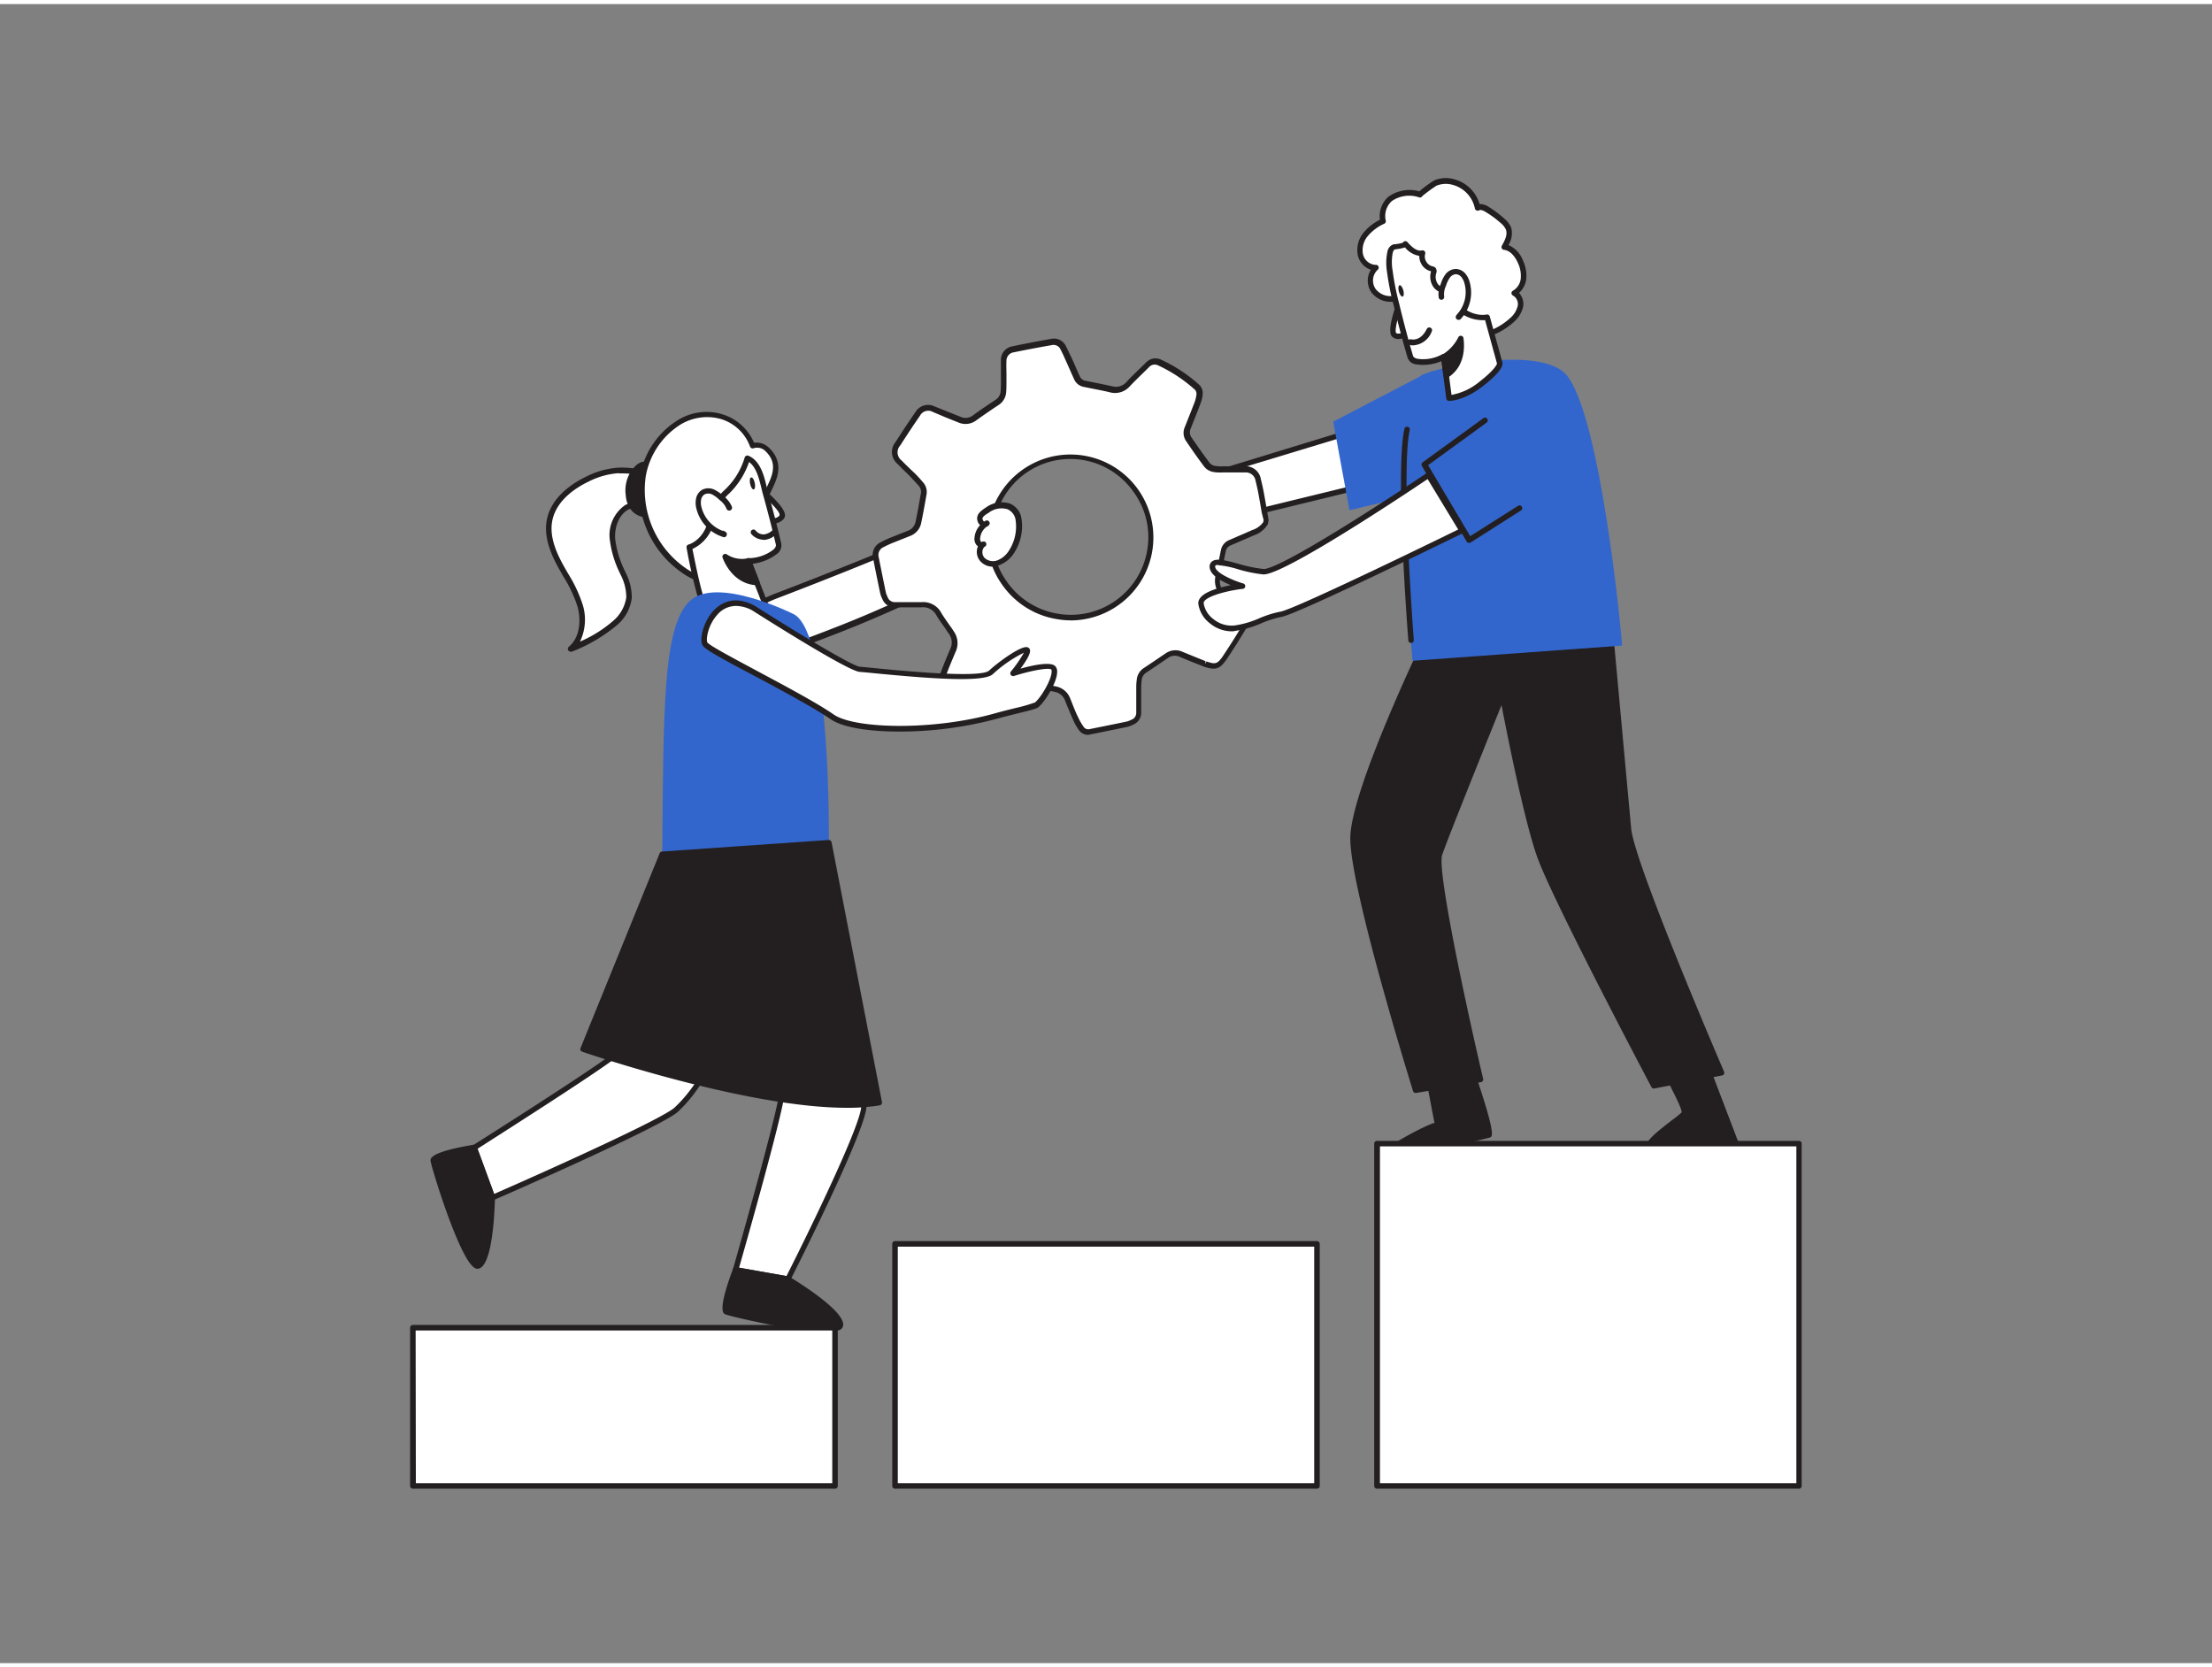 <?xml version="1.0" encoding="UTF-8" standalone="no"?>
<svg
   viewBox="0 0 400 300"
   width="406"
   height="306"
   class="illustration styles_illustrationTablet__1DWOa"
   version="1.1"
   id="svg145"
   sodipodi:docname="RVA Team building _Flatline.svg"
   inkscape:version="1.1 (c68e22c387, 2021-05-23)"
   xmlns:inkscape="http://www.inkscape.org/namespaces/inkscape"
   xmlns:sodipodi="http://sodipodi.sourceforge.net/DTD/sodipodi-0.dtd"
   xmlns="http://www.w3.org/2000/svg"
   xmlns:svg="http://www.w3.org/2000/svg">
  <rect x="0" y="0" width="400" height="300" fill="#808080" stroke="none"/>
  <defs
     id="defs149" />
  <sodipodi:namedview
     id="namedview147"
     pagecolor="#ffffff"
     bordercolor="#666666"
     borderopacity="1.0"
     inkscape:pageshadow="2"
     inkscape:pageopacity="0.0"
     inkscape:pagecheckerboard="0"
     showgrid="false"
     inkscape:zoom="2.4607843"
     inkscape:cx="203.18725"
     inkscape:cy="153"
     inkscape:window-width="1271"
     inkscape:window-height="1003"
     inkscape:window-x="3372"
     inkscape:window-y="90"
     inkscape:window-maximized="0"
     inkscape:current-layer="svg145" />
  <path
     d="m 261.22,83.55 -40.15,9.79 c -1.08,0.69 -8.39,1.24 -11.3,0.15 -2.91,-1.09 -2.55,-3.5 -2,-5.13 0.55,-1.63 7.06,-2.09 7.06,-2.09 0,0 -2.89,-1.31 -2.73,-2.54 0.16,-1.23 5.24,1.81 5.24,1.81 L 255.65,73.9 Z"
     fill="white"
     id="path2" />
  <path
     d="M 214.91,94.6 A 17.28,17.28 0 0 1 209.6,94 c -1.72,-0.65 -3.51,-2.17 -2.3,-5.76 0.47,-1.39 3.69,-2 5.89,-2.28 -0.85,-0.57 -1.7,-1.37 -1.58,-2.25 a 0.79,0.79 0 0 1 0.45,-0.63 c 1,-0.46 3.69,1 5.35,2 L 255.5,73.42 a 0.49,0.49 0 0 1 0.58,0.23 l 5.57,9.65 a 0.51,0.51 0 0 1 0,0.45 0.54,0.54 0 0 1 -0.35,0.29 l -40.07,9.77 c -0.84,0.46 -3.59,0.79 -6.32,0.79 z m -2.3,-10.66 c 0.13,0.52 1.32,1.37 2.43,1.88 a 0.48,0.48 0 0 1 0.28,0.54 0.51,0.51 0 0 1 -0.45,0.41 c -3,0.21 -6.35,0.93 -6.62,1.75 -0.79,2.33 -0.25,3.77 1.7,4.5 2.88,1.08 10,0.45 10.86,-0.1 a 0.52,0.52 0 0 1 0.15,-0.07 l 39.49,-9.63 -5,-8.73 L 217.49,86 a 0.51,0.51 0 0 1 -0.4,0 15.37,15.37 0 0 0 -4.48,-2.06 z"
     fill="#231f20"
     id="path4" />
  <path
     d="m 214.83,86.27 c 0,0 -1.14,3.4 1.92,4.26"
     fill="white"
     id="path6" />
  <path
     d="m 216.75,91 h -0.13 a 3.26,3.26 0 0 1 -2.1,-1.6 4.65,4.65 0 0 1 -0.16,-3.31 0.5,0.5 0 0 1 0.63,-0.31 0.5,0.5 0 0 1 0.32,0.63 3.62,3.62 0 0 0 0.1,2.53 2.23,2.23 0 0 0 1.48,1.09 0.5,0.5 0 0 1 0.34,0.62 0.49,0.49 0 0 1 -0.48,0.35 z"
     fill="#231f20"
     id="path8" />
  <path
     d="m 174,95 a 4.61,4.61 0 0 1 1.28,1.1 5,5 0 0 1 1,4.25 c -0.53,2.24 -3.31,2.94 -5.16,3.93 -2.21,1.19 -4.46,2.29 -6.73,3.36 -4.63,2.16 -9.35,4.12 -14.11,6 -3.92,1.52 -7.87,3 -11.87,4.26 -1.29,0.42 -4.14,1.87 -5.55,1.46 -1.61,-0.46 -5,-9.18 2.8,-10.55 a 26.21,26.21 0 0 0 4.49,-1.7 q 5.46,-2.09 10.87,-4.23 c 4.24,-1.69 8.47,-3.4 12.66,-5.21 2.99,-1.31 7.21,-4.43 10.32,-2.67 z"
     fill="white"
     id="path10" />
  <path
     d="m 133.43,119.91 a 2.59,2.59 0 0 1 -0.7,-0.08 c -1.21,-0.35 -2.64,-3.34 -2.49,-6 0.09,-1.72 0.91,-4.72 5.34,-5.49 a 12.85,12.85 0 0 0 3,-1.07 c 0.49,-0.22 1,-0.43 1.43,-0.61 3.74,-1.43 7.4,-2.85 10.85,-4.23 5.1,-2 9,-3.63 12.65,-5.2 0.63,-0.27 1.33,-0.63 2.07,-1 2.68,-1.39 6,-3.12 8.7,-1.61 v 0 a 5.36,5.36 0 0 1 1.41,1.22 5.51,5.51 0 0 1 1.1,4.69 c -0.46,2 -2.4,2.86 -4.11,3.63 -0.45,0.21 -0.9,0.41 -1.29,0.62 -2,1.08 -4.22,2.18 -6.76,3.37 -4.31,2 -8.93,4 -14.14,6 -4.5,1.75 -8.28,3.1 -11.9,4.27 -0.3,0.1 -0.7,0.26 -1.14,0.44 a 12.27,12.27 0 0 1 -4.02,1.05 z M 171.89,95 c -1.85,0 -4,1.09 -5.88,2.08 -0.76,0.4 -1.47,0.76 -2.14,1 -3.66,1.58 -7.57,3.18 -12.67,5.21 -3.46,1.38 -7.12,2.8 -10.87,4.24 -0.44,0.17 -0.9,0.37 -1.37,0.58 a 14.38,14.38 0 0 1 -3.21,1.15 c -3.56,0.62 -4.42,2.81 -4.51,4.55 -0.14,2.6 1.28,4.88 1.76,5 0.9,0.26 2.79,-0.5 4,-1 0.47,-0.19 0.89,-0.35 1.22,-0.46 3.59,-1.16 7.36,-2.51 11.84,-4.25 5.19,-2 9.79,-4 14.08,-6 2.52,-1.17 4.71,-2.27 6.7,-3.34 0.42,-0.22 0.88,-0.43 1.35,-0.65 1.58,-0.71 3.21,-1.45 3.56,-3 a 4.49,4.49 0 0 0 -0.9,-3.82 4.21,4.21 0 0 0 -1.14,-1 v 0 A 3.75,3.75 0 0 0 171.89,95 Z"
     fill="#231f20"
     id="path12" />
  <path
     d="m 228.82,93.85 a 4.23,4.23 0 0 1 -2.33,1.76 c -1.39,0.62 -2.79,1.21 -4.18,1.82 a 1.91,1.91 0 0 0 -1.14,1.44 c -0.32,1.51 -0.6,3 -0.94,4.52 a 3.48,3.48 0 0 0 1.17,3.61 c 1.08,1 2.1,2 3.1,3 a 2,2 0 0 1 0.35,2.79 c -1.1,1.83 -2.23,3.64 -3.44,5.41 -1.08,1.58 -1.72,1.73 -3.53,1.1 l -0.16,-0.07 c -1.37,-0.55 -2.75,-1.09 -4.11,-1.67 a 2.57,2.57 0 0 0 -2.62,0.22 q -2,1.35 -4,2.67 a 2.34,2.34 0 0 0 -1,1.84 12.22,12.22 0 0 0 -0.08,1.35 c 0,1.48 0,3 0,4.44 a 1.82,1.82 0 0 1 -1.2,1.75 4.4,4.4 0 0 1 -0.89,0.34 c -2.26,0.47 -4.52,0.92 -6.78,1.37 a 1.5,1.5 0 0 1 -1.6,-0.69 11.13,11.13 0 0 1 -1,-1.71 c -0.51,-1.15 -0.95,-2.32 -1.42,-3.49 a 3,3 0 0 0 -2.25,-1.84 l -3.14,-0.68 c -2.69,-0.57 -3.11,-0.44 -5,1.52 -0.9,0.91 -1.78,1.84 -2.72,2.7 a 2,2 0 0 1 -2.78,0.27 c -1.89,-1.18 -3.76,-2.4 -5.59,-3.66 -1.28,-0.89 -1.47,-1.59 -0.92,-3.06 0.55,-1.47 1.09,-2.75 1.67,-4.11 a 3.19,3.19 0 0 0 -0.31,-3.31 c -0.74,-1.06 -1.53,-2.09 -2.2,-3.2 a 3.21,3.21 0 0 0 -3.17,-1.71 c -0.11,0 -0.22,0 -0.33,0 h -4.5 a 1.83,1.83 0 0 1 -1.75,-1.19 4.79,4.79 0 0 1 -0.37,-1 c -0.44,-2.14 -0.88,-4.29 -1.3,-6.44 a 2,2 0 0 1 1.13,-2.3 19.23,19.23 0 0 1 1.84,-0.85 c 1,-0.41 2,-0.79 3,-1.2 a 2.67,2.67 0 0 0 1.7,-2 c 0.35,-1.68 0.64,-3.36 0.95,-5 A 2.11,2.11 0 0 0 166.5,86.8 c -0.5,-0.59 -1,-1.15 -1.56,-1.7 -0.75,-0.77 -1.55,-1.48 -2.27,-2.26 a 2.32,2.32 0 0 1 -0.32,-3.35 c 1.16,-1.82 2.35,-3.61 3.57,-5.39 a 2.2,2.2 0 0 1 2.91,-0.86 c 1.55,0.61 3.09,1.26 4.65,1.86 a 2.67,2.67 0 0 0 2.76,-0.33 c 1.32,-1 2.7,-1.89 4.07,-2.83 A 2.44,2.44 0 0 0 181.39,70 c 0,-0.6 0.05,-1.2 0.05,-1.8 0,-1.28 -0.09,-2.55 0,-3.82 a 2,2 0 0 1 1.56,-2 c 2.36,-0.51 4.74,-1 7.12,-1.37 a 1.9,1.9 0 0 1 2.12,1.14 c 0.4,0.8 0.77,1.62 1.14,2.45 0.37,0.83 0.84,1.92 1.28,2.87 A 1.84,1.84 0 0 0 196,68.7 c 1.61,0.34 3.24,0.62 4.85,1 a 3,3 0 0 0 3.13,-1 c 1.1,-1.17 2.29,-2.27 3.43,-3.41 a 1.84,1.84 0 0 1 2.22,-0.42 27.3,27.3 0 0 1 6.82,4.51 1.72,1.72 0 0 1 0.4,1.22 6.29,6.29 0 0 1 -0.45,1.74 c -0.54,1.43 -1.13,2.85 -1.68,4.29 a 2.13,2.13 0 0 0 0.11,2 c 1.11,1.63 2.23,3.25 3.43,4.81 a 2.2,2.2 0 0 0 1.29,0.66 11.34,11.34 0 0 0 2,0.06 c 1.26,0 2.52,-0.07 3.77,0 a 2.24,2.24 0 0 1 2.2,1.84 c 0.2,0.82 0.4,1.64 0.55,2.47 0.29,1.6 0.56,3.2 0.84,4.8 z M 191.4,110.76 A 14.6,14.6 0 0 0 208,98.68 14.82,14.82 0 0 0 196.07,82 14.6,14.6 0 0 0 179.25,94.1 c -1.4,6.3 2.88,15.21 12.15,16.66 z"
     fill="white"
     id="path14" />
  <path
     d="m 196.72,132.14 a 2,2 0 0 1 -1.68,-0.95 9.93,9.93 0 0 1 -1,-1.79 c -0.35,-0.77 -0.66,-1.55 -1,-2.34 -0.15,-0.38 -0.31,-0.77 -0.46,-1.16 a 2.47,2.47 0 0 0 -1.9,-1.54 l -1.37,-0.3 -1.76,-0.38 c -2.51,-0.54 -2.77,-0.46 -4.58,1.38 l -0.48,0.49 c -0.72,0.74 -1.47,1.51 -2.25,2.23 a 2.53,2.53 0 0 1 -3.38,0.33 c -2.1,-1.32 -3.94,-2.52 -5.61,-3.68 -1.45,-1 -1.74,-2 -1.11,-3.65 0.53,-1.42 1.12,-2.83 1.68,-4.13 a 2.68,2.68 0 0 0 -0.26,-2.82 c -0.22,-0.32 -0.44,-0.64 -0.67,-1 -0.53,-0.73 -1.07,-1.49 -1.55,-2.28 a 2.7,2.7 0 0 0 -2.7,-1.47 1.13,1.13 0 0 1 -0.26,0 h -0.11 -1.5 -3 v 0 a 2.32,2.32 0 0 1 -2.2,-1.48 4.69,4.69 0 0 1 -0.39,-1 q -0.68,-3.23 -1.31,-6.45 a 2.5,2.5 0 0 1 1.38,-2.83 18.31,18.31 0 0 1 1.88,-0.88 l 1.77,-0.7 1.27,-0.5 a 2.17,2.17 0 0 0 1.4,-1.67 c 0.28,-1.31 0.52,-2.63 0.76,-4 l 0.19,-1.07 a 1.6,1.6 0 0 0 -0.38,-1.38 c -0.46,-0.55 -1,-1.09 -1.53,-1.67 -0.3,-0.31 -0.61,-0.62 -0.93,-0.92 -0.32,-0.3 -0.92,-0.89 -1.35,-1.36 a 2.8,2.8 0 0 1 -0.37,-4 c 1.15,-1.81 2.36,-3.63 3.58,-5.4 a 2.67,2.67 0 0 1 3.5,-1 l 2.38,0.95 2.27,0.91 a 2.2,2.2 0 0 0 2.28,-0.27 c 1,-0.76 2.09,-1.48 3.12,-2.18 l 1,-0.66 a 2,2 0 0 0 0.86,-1.57 c 0.05,-0.6 0.05,-1.2 0.05,-1.76 0,-0.56 0,-0.86 0,-1.29 0,-0.84 0,-1.7 0,-2.56 a 2.47,2.47 0 0 1 2,-2.44 c 2.07,-0.44 4.27,-0.86 7.13,-1.37 a 2.39,2.39 0 0 1 2.66,1.4 c 0.34,0.68 0.65,1.37 1,2.06 l 0.18,0.41 c 0.18,0.39 0.35,0.78 0.52,1.17 0.25,0.57 0.5,1.14 0.76,1.7 a 1.34,1.34 0 0 0 1,0.84 l 1.7,0.34 c 1.06,0.21 2.11,0.42 3.16,0.66 a 2.51,2.51 0 0 0 2.65,-0.85 c 0.72,-0.77 1.49,-1.51 2.22,-2.22 l 1.23,-1.2 a 2.33,2.33 0 0 1 2.77,-0.53 27.27,27.27 0 0 1 6.95,4.6 2.12,2.12 0 0 1 0.56,1.62 6.4,6.4 0 0 1 -0.47,1.88 c -0.3,0.81 -0.62,1.61 -0.94,2.41 -0.25,0.63 -0.5,1.26 -0.74,1.89 a 1.64,1.64 0 0 0 0.05,1.55 c 1,1.44 2.15,3.13 3.42,4.79 a 1.73,1.73 0 0 0 1,0.47 7.33,7.33 0 0 0 1.42,0.06 h 1.79 c 0.82,0 1.67,0 2.51,0 A 2.77,2.77 0 0 1 228,85.9 c 0.19,0.78 0.39,1.63 0.55,2.5 0.21,1.13 0.4,2.27 0.6,3.4 l 0.24,1.41 a 0.43,0.43 0 0 1 0,0.16 l -0.09,0.56 a 0.44,0.44 0 0 1 -0.05,0.15 4.69,4.69 0 0 1 -2.54,2 c -0.85,0.38 -1.68,0.73 -2.51,1.09 l -1.7,0.73 a 1.42,1.42 0 0 0 -0.85,1.09 c -0.12,0.57 -0.23,1.13 -0.35,1.7 -0.19,0.94 -0.38,1.89 -0.6,2.83 a 3,3 0 0 0 1,3.16 c 1,0.86 1.95,1.83 3.12,3 a 2.43,2.43 0 0 1 0.42,3.4 c -1.35,2.23 -2.41,3.9 -3.45,5.43 -1.2,1.75 -2,2 -4.12,1.29 l -0.13,-0.06 -1.26,-0.5 c -1,-0.39 -1.94,-0.78 -2.91,-1.19 a 2.1,2.1 0 0 0 -2.14,0.17 l -0.54,0.37 c -1.14,0.78 -2.28,1.55 -3.43,2.31 a 1.84,1.84 0 0 0 -0.82,1.47 10.84,10.84 0 0 0 -0.08,1.3 c 0,0.82 0,1.64 0,2.45 v 2 a 2.31,2.31 0 0 1 -1.5,2.2 l -0.12,0.06 a 4.24,4.24 0 0 1 -0.87,0.32 l -4.88,1 -1.9,0.38 a 2.1,2.1 0 0 1 -0.37,0.06 z m -11.08,-9.74 a 10.54,10.54 0 0 1 2.12,0.3 l 1.77,0.38 1.37,0.3 a 3.44,3.44 0 0 1 2.61,2.14 c 0.16,0.39 0.32,0.78 0.47,1.18 0.31,0.77 0.61,1.54 1,2.3 a 9.4,9.4 0 0 0 0.93,1.62 1,1 0 0 0 1.1,0.49 l 1.89,-0.38 c 1.63,-0.33 3.25,-0.65 4.87,-1 a 3.1,3.1 0 0 0 0.67,-0.25 l 0.12,-0.06 a 1.31,1.31 0 0 0 0.91,-1.28 v -2 c 0,-0.82 0,-1.64 0,-2.46 0,-0.41 0,-0.86 0.08,-1.4 a 2.83,2.83 0 0 1 1.27,-2.21 c 1.14,-0.75 2.28,-1.52 3.42,-2.3 l 0.54,-0.36 a 3.08,3.08 0 0 1 3.09,-0.27 l 2.89,1.18 1.22,0.49 v 0.52 l 0.17,-0.47 c 1.63,0.58 2,0.46 2.95,-0.9 1,-1.51 2.08,-3.17 3.42,-5.39 a 1.48,1.48 0 0 0 -0.28,-2.19 c -1.15,-1.2 -2.13,-2.16 -3.07,-3 a 4,4 0 0 1 -1.33,-4.12 c 0.21,-0.93 0.4,-1.87 0.59,-2.81 0.12,-0.57 0.23,-1.14 0.35,-1.7 a 2.43,2.43 0 0 1 1.43,-1.8 l 1.7,-0.74 c 0.83,-0.35 1.66,-0.71 2.48,-1.08 a 3.93,3.93 0 0 0 2.05,-1.46 L 228.5,93.28 228.17,92 c -0.19,-1.13 -0.39,-2.26 -0.59,-3.39 -0.16,-0.85 -0.35,-1.68 -0.54,-2.44 a 1.76,1.76 0 0 0 -1.71,-1.48 c -0.81,0 -1.65,0 -2.45,0 h -1.78 a 7.36,7.36 0 0 1 -1.62,-0.07 2.75,2.75 0 0 1 -1.61,-0.84 c -1.28,-1.68 -2.46,-3.39 -3.44,-4.84 a 2.6,2.6 0 0 1 -0.17,-2.47 l 0.75,-1.9 c 0.32,-0.79 0.63,-1.59 0.94,-2.39 a 6.1,6.1 0 0 0 0.41,-1.59 1.22,1.22 0 0 0 -0.23,-0.81 26.72,26.72 0 0 0 -6.69,-4.44 1.38,1.38 0 0 0 -1.67,0.32 c -0.4,0.41 -0.82,0.81 -1.23,1.21 -0.73,0.71 -1.48,1.45 -2.19,2.19 a 3.55,3.55 0 0 1 -3.61,1.15 c -1,-0.25 -2.08,-0.45 -3.12,-0.66 l -1.71,-0.34 a 2.39,2.39 0 0 1 -1.69,-1.4 c -0.26,-0.57 -0.51,-1.14 -0.77,-1.72 l -0.51,-1.16 -0.19,-0.41 c -0.3,-0.68 -0.6,-1.36 -0.94,-2 a 1.39,1.39 0 0 0 -1.59,-0.86 c -2.85,0.5 -5,0.92 -7.1,1.35 A 1.54,1.54 0 0 0 182,64.5 c -0.05,0.81 0,1.66 0,2.48 0,0.44 0,0.87 0,1.31 0,0.44 0,1.21 -0.05,1.84 a 3,3 0 0 1 -1.3,2.32 l -1,0.66 c -1,0.69 -2.08,1.41 -3.09,2.15 a 3.22,3.22 0 0 1 -3.24,0.4 l -2.27,-0.91 -2.37,-1 a 1.68,1.68 0 0 0 -2.31,0.67 c -1.22,1.77 -2.42,3.58 -3.57,5.38 a 1.84,1.84 0 0 0 0.26,2.74 c 0.42,0.45 0.87,0.88 1.31,1.31 0.44,0.43 0.65,0.62 1,0.94 0.58,0.59 1.1,1.16 1.58,1.73 a 2.59,2.59 0 0 1 0.59,2.2 l -0.19,1.07 c -0.24,1.33 -0.48,2.65 -0.76,4 a 3.15,3.15 0 0 1 -2,2.38 l -1.28,0.51 -1.75,0.7 a 18.64,18.64 0 0 0 -1.79,0.82 1.53,1.53 0 0 0 -0.88,1.77 c 0.42,2.14 0.86,4.29 1.3,6.43 a 3.72,3.72 0 0 0 0.29,0.75 1.39,1.39 0 0 0 1.33,1 v 0 h 3 1.5 0.31 a 3.68,3.68 0 0 1 3.63,2 c 0.46,0.76 1,1.5 1.5,2.22 0.23,0.31 0.46,0.63 0.68,1 a 3.69,3.69 0 0 1 0.36,3.79 c -0.55,1.3 -1.14,2.69 -1.67,4.1 -0.53,1.41 -0.33,1.72 0.74,2.46 1.67,1.16 3.49,2.35 5.58,3.66 a 1.53,1.53 0 0 0 2.17,-0.22 c 0.76,-0.7 1.5,-1.46 2.22,-2.19 l 0.48,-0.49 c 1.36,-1.55 2.09,-2.08 3.33,-2.08 z m 43.18,-28.55 z m -35.18,17.59 a 14.14,14.14 0 0 1 -2.32,-0.19 v 0 a 15,15 0 0 1 -10.19,-6.39 14.27,14.27 0 0 1 -2.36,-10.86 15,15 0 1 1 14.87,17.45 z m -2.16,-1.17 a 14,14 0 0 0 16,-11.67 13.87,13.87 0 0 0 -2.54,-10.44 13.94,13.94 0 0 0 -25.18,6 13.26,13.26 0 0 0 2.2,10.11 14,14 0 0 0 9.53,6 z"
     fill="#231f20"
     id="path16" />
  <path
     d="m 137.5,170.76 -1.42,2.74 c -3.72,7.16 -6.23,19.31 -13.77,26.36 C 119.53,202.46 89,215.8 89,215.8 l -3.3,-9 c 0,0 24.23,-15.31 26.3,-17.4 2.58,-2.64 13.59,-37.75 13.59,-37.75 z"
     fill="white"
     id="path18" />
  <path
     d="m 89,216.29 a 0.45,0.45 0 0 1 -0.2,0 0.47,0.47 0 0 1 -0.27,-0.28 l -3.3,-9 a 0.51,0.51 0 0 1 0.21,-0.6 c 8.35,-5.27 24.55,-15.66 26.12,-17.28 2.05,-2.1 10.42,-27.82 13.47,-37.55 a 0.51,0.51 0 0 1 0.42,-0.35 0.53,0.53 0 0 1 0.49,0.23 l 11.94,19.12 a 0.48,0.48 0 0 1 0,0.49 c 0,0 -0.53,1 -1.42,2.74 a 80,80 0 0 0 -3.27,7.74 c -2.49,6.47 -5.31,13.81 -10.6,18.75 -2.81,2.63 -32.16,15.49 -33.41,16 A 0.48,0.48 0 0 1 89,216.29 Z m -2.65,-9.29 3,8.16 c 10.65,-4.66 30.52,-13.65 32.64,-15.63 5.12,-4.78 7.9,-12 10.35,-18.38 a 79.22,79.22 0 0 1 3.31,-7.84 l 1.29,-2.49 -11.24,-17.99 c -1.88,5.95 -11,34.45 -13.38,36.92 -1.94,1.99 -22.9,15.25 -25.97,17.25 z"
     fill="#231f20"
     id="path20" />
  <path
     d="m 85.74,206.76 c 0,0 -7.44,1.24 -7.39,2.34 0.05,1.1 6,19.88 8.2,19.08 2.2,-0.8 2.45,-12.38 2.45,-12.38 z"
     fill="#231f20"
     id="path22" />
  <path
     d="m 86.41,228.7 a 1.15,1.15 0 0 1 -0.66,-0.22 c -2.82,-1.87 -7.85,-18.47 -7.9,-19.35 0,-0.39 -0.07,-1.56 7.81,-2.87 a 0.5,0.5 0 0 1 0.55,0.33 l 3.3,9 a 0.58,0.58 0 0 1 0,0.19 c -0.07,2.79 -0.46,12 -2.82,12.84 a 0.91,0.91 0 0 1 -0.28,0.08 z m -7.55,-19.55 c 0.13,0.75 1.45,5.15 3.12,9.67 3.19,8.63 4.38,8.88 4.43,8.88 1.14,-0.41 2,-6.44 2.13,-11.82 l -3.12,-8.56 c -2.91,0.51 -6.08,1.32 -6.56,1.83 z"
     fill="#231f20"
     id="path24" />
  <path
     d="m 146.41,165.18 c 0,0 0.36,1.11 0.93,2.94 2.41,7.7 8.69,28 8.89,31.07 0.25,3.81 -13.74,31.37 -13.74,31.37 L 133,228.89 c 0,0 8.48,-29.58 8.45,-32.49 0,-3.69 -17,-36.34 -17,-36.34 z"
     fill="white"
     id="path26" />
  <path
     d="m 142.49,231.06 h -0.08 l -9.48,-1.67 a 0.45,0.45 0 0 1 -0.33,-0.22 0.49,0.49 0 0 1 -0.06,-0.41 c 2.92,-10.2 8.45,-30.1 8.43,-32.34 0,-2.93 -12.25,-27.07 -17,-36.12 a 0.51,0.51 0 0 1 0,-0.54 0.52,0.52 0 0 1 0.51,-0.18 l 22,5.12 a 0.5,0.5 0 0 1 0.36,0.33 l 0.93,2.95 c 2.61,8.35 8.71,28.1 8.91,31.19 0.26,3.9 -13.22,30.5 -13.79,31.63 a 0.5,0.5 0 0 1 -0.4,0.26 z m -8.84,-2.57 8.57,1.52 c 4,-7.88 13.71,-27.82 13.51,-30.78 -0.2,-2.96 -6.84,-24.47 -8.87,-31 L 146,165.6 125.39,160.79 c 2.86,5.54 16.52,32.16 16.56,35.61 0.05,2.76 -7.12,27.96 -8.3,32.09 z"
     fill="#231f20"
     id="path28" />
  <path
     d="m 111.92,84.32 a 14.68,14.68 0 0 0 -5.74,1.6 c -3.12,1.5 -6.1,4 -6.79,7.35 -0.56,2.75 0.49,5.56 1.82,8 1.33,2.44 3,4.83 3.71,7.53 0.71,2.7 0.4,6 -1.73,7.77 a 28.66,28.66 0 0 0 8,-4.66 7.21,7.21 0 0 0 2.59,-4.62 9.28,9.28 0 0 0 -1.06,-4.28 19.21,19.21 0 0 1 -2,-6.3 c -0.15,-2.2 0.67,-4.62 2.57,-5.74 1.67,-1 7.12,-0.89 6.26,-4 -0.65,-2.32 -5.68,-2.73 -7.63,-2.65 z"
     fill="white"
     id="path30" />
  <path
     d="m 103.19,117.1 a 0.5,0.5 0 0 1 -0.33,-0.88 c 2.14,-1.82 2.19,-5 1.58,-7.26 a 24.54,24.54 0 0 0 -2.6,-5.51 c -0.36,-0.64 -0.73,-1.27 -1.07,-1.91 -1.77,-3.29 -2.36,-6 -1.87,-8.37 0.85,-4.15 4.79,-6.61 7.06,-7.7 a 15,15 0 0 1 5.94,-1.65 v 0 c 2,-0.08 7.38,0.32 8.15,3.09 a 2.21,2.21 0 0 1 -0.18,1.83 c -0.71,1.22 -2.58,1.66 -4.22,2.05 a 9.09,9.09 0 0 0 -2.08,0.64 c -1.91,1.12 -2.45,3.55 -2.33,5.28 a 18.06,18.06 0 0 0 1.79,5.86 l 0.12,0.27 a 9.82,9.82 0 0 1 1.1,4.52 7.68,7.68 0 0 1 -2.75,5 29.22,29.22 0 0 1 -8.11,4.75 0.51,0.51 0 0 1 -0.2,-0.01 z m 8.75,-32.28 a 14.08,14.08 0 0 0 -5.55,1.55 c -2.1,1 -5.75,3.27 -6.51,7 -0.44,2.17 0.12,4.62 1.77,7.7 0.34,0.63 0.7,1.25 1.06,1.88 a 25.17,25.17 0 0 1 2.69,5.75 9.14,9.14 0 0 1 -0.52,6.58 23.05,23.05 0 0 0 5.94,-3.7 6.89,6.89 0 0 0 2.43,-4.29 8.74,8.74 0 0 0 -1,-4.05 l -0.12,-0.27 a 18.89,18.89 0 0 1 -1.87,-6.19 6.59,6.59 0 0 1 2.82,-6.21 9.38,9.38 0 0 1 2.36,-0.75 c 1.38,-0.33 3.09,-0.74 3.59,-1.59 a 1.29,1.29 0 0 0 0.08,-1 c -0.55,-2 -5.13,-2.44 -7.15,-2.36 z"
     fill="#231f20"
     id="path32" />
  <path
     d="m 114.36,85 a 5.86,5.86 0 0 0 -0.71,3.79 4.47,4.47 0 0 0 0.92,2.42 3.45,3.45 0 0 0 2.86,1.13 1.93,1.93 0 0 0 1.29,-0.53 2.24,2.24 0 0 0 0.47,-1.08 C 119.77,88 117.76,79.64 114.36,85 Z"
     fill="#231f20"
     id="path34" />
  <path
     d="m 117.16,92.85 a 3.92,3.92 0 0 1 -3,-1.32 4.88,4.88 0 0 1 -1,-2.68 6.37,6.37 0 0 1 0.79,-4.11 v 0 c 1.32,-2.09 2.48,-2.17 3.21,-1.87 2.08,0.84 3,5.85 2.53,8 a 2.7,2.7 0 0 1 -0.59,1.32 2.38,2.38 0 0 1 -1.62,0.68 z m -2.37,-7.58 a 5.36,5.36 0 0 0 -0.64,3.46 3.91,3.91 0 0 0 0.8,2.16 3,3 0 0 0 2.45,1 1.54,1.54 0 0 0 1,-0.37 1.84,1.84 0 0 0 0.34,-0.85 c 0.39,-1.84 -0.53,-6.26 -1.92,-6.83 -0.69,-0.27 -1.47,0.65 -2,1.48 z"
     fill="#231f20"
     id="path36" />
  <path
     d="m 132.28,103 c -0.81,1 -2,1.48 -4.06,1.28 a 10.28,10.28 0 0 1 -4.65,-1.88 17.61,17.61 0 0 1 -7.28,-17 c 1.09,-6.55 7.61,-13.07 14.64,-10.58 a 8.68,8.68 0 0 1 5.17,5.16 2.59,2.59 0 0 1 2.74,0.7 c 1.82,1.81 1.75,3.75 0.78,5.93 -1.6,3.57 -3.56,7 -5,10.62 -0.83,2.04 -1.15,4.33 -2.34,5.77 z"
     fill="white"
     id="path38" />
  <path
     d="m 129,104.77 c -0.28,0 -0.57,0 -0.87,0 a 10.55,10.55 0 0 1 -4.88,-2 18,18 0 0 1 -7.49,-17.53 14.9,14.9 0 0 1 6.8,-10 9.84,9.84 0 0 1 8.5,-0.92 9.17,9.17 0 0 1 5.3,5 3.25,3.25 0 0 1 2.79,1 c 2.35,2.33 1.63,4.81 0.89,6.48 -0.66,1.48 -1.39,2.94 -2.1,4.36 -1,2 -2,4.12 -2.89,6.25 -0.27,0.68 -0.49,1.4 -0.7,2.09 a 10.72,10.72 0 0 1 -1.73,3.85 v 0 a 4.44,4.44 0 0 1 -3.62,1.42 z m -1.21,-30.08 a 9.31,9.31 0 0 0 -4.68,1.31 13.91,13.91 0 0 0 -6.33,9.35 17.21,17.21 0 0 0 7.07,16.55 9.72,9.72 0 0 0 4.42,1.79 3.86,3.86 0 0 0 3.63,-1.11 v 0 a 10,10 0 0 0 1.54,-3.49 c 0.21,-0.71 0.44,-1.45 0.72,-2.17 0.86,-2.17 1.91,-4.28 2.92,-6.32 0.71,-1.41 1.43,-2.87 2.08,-4.33 1,-2.28 0.82,-3.88 -0.67,-5.36 a 2.12,2.12 0 0 0 -2.19,-0.6 0.51,0.51 0 0 1 -0.67,-0.29 8.07,8.07 0 0 0 -4.86,-4.85 8.7,8.7 0 0 0 -2.94,-0.48 z"
     fill="#231f20"
     id="path40" />
  <path
     d="m 137.49,87.83 c 0,0 4.26,3.62 3.92,4.72 -0.34,1.1 -2.56,1.09 -2.56,1.09"
     fill="white"
     id="path42" />
  <path
     d="m 138.88,94.14 v 0 a 0.51,0.51 0 0 1 -0.5,-0.51 0.48,0.48 0 0 1 0.51,-0.49 c 0.54,0 1.9,-0.18 2.07,-0.73 0.17,-0.55 -1.71,-2.46 -3.76,-4.2 a 0.5,0.5 0 1 1 0.65,-0.76 c 1.68,1.43 4.45,4 4.07,5.25 -0.38,1.25 -2.64,1.44 -3.04,1.44 z"
     fill="#231f20"
     id="path44" />
  <path
     d="m 139.86,112.27 c -4.78,0.38 -13,-4.42 -13,-4.6 a 96.39,96.39 0 0 1 -2.15,-9.42 c 0,0 3.23,-0.92 4,-5.31 0.77,-4.39 4.85,-5.08 6.43,-10.85 2.33,1 2.73,4.4 3.33,6.52 q 1.26,4.48 2.31,9 c 0.45,1.92 -4.42,3.38 -5.45,3.06 1.1,2.84 1.1,2.84 4.53,11.6 z"
     fill="white"
     id="path46" />
  <path
     d="m 139.33,112.79 c -4.82,0 -12.75,-4.31 -13,-5 a 94.43,94.43 0 0 1 -2.18,-9.5 0.51,0.51 0 0 1 0.36,-0.57 c 0.12,0 3,-0.9 3.67,-4.91 a 9.59,9.59 0 0 1 2.91,-5 13.12,13.12 0 0 0 3.57,-5.81 0.51,0.51 0 0 1 0.68,-0.33 c 2.17,0.93 2.81,3.57 3.32,5.7 0.1,0.41 0.19,0.8 0.29,1.15 0.84,3 1.62,6 2.32,9 a 1.91,1.91 0 0 1 -0.71,1.86 9,9 0 0 1 -4.49,1.83 c 0.86,2.21 1.13,2.92 4.26,10.9 a 0.51,0.51 0 0 1 -0.05,0.45 0.48,0.48 0 0 1 -0.38,0.23 5.24,5.24 0 0 1 -0.57,0 z m -12.06,-5.42 c 0.87,0.58 7.46,4.34 11.87,4.42 -3.17,-8.1 -3.2,-8.17 -4.27,-10.94 a 0.5,0.5 0 0 1 0.1,-0.52 0.51,0.51 0 0 1 0.51,-0.14 7.36,7.36 0 0 0 4.39,-1.56 c 0.35,-0.33 0.49,-0.63 0.43,-0.9 -0.7,-3 -1.48,-6 -2.31,-9 -0.11,-0.36 -0.2,-0.77 -0.3,-1.19 -0.42,-1.71 -0.92,-3.79 -2.24,-4.73 a 14.51,14.51 0 0 1 -3.58,5.68 8.64,8.64 0 0 0 -2.66,4.51 7,7 0 0 1 -4,5.53 c 0.31,1.47 1.22,6.22 2.06,8.84 z"
     fill="#231f20"
     id="path48" />
  <path
     d="m 140.07,95.42 a 2.53,2.53 0 0 1 -3.82,0.06"
     fill="white"
     id="path50" />
  <path
     d="m 138.06,96.86 a 3,3 0 0 1 -2.17,-1 0.502,0.502 0 0 1 0.73,-0.69 1.86,1.86 0 0 0 1.46,0.73 2.6,2.6 0 0 0 1.62,-0.78 0.5,0.5 0 0 1 0.74,0.67 3.52,3.52 0 0 1 -2.35,1.11 z"
     fill="#231f20"
     id="path52" />
  <path
     d="m 135.33,100.67 a 5.39,5.39 0 0 1 -4.22,-0.78 c 0,0 1.48,4.51 5.74,4.7 z"
     fill="#231f20"
     id="path54" />
  <path
     d="m 136.85,105.09 v 0 c -4.55,-0.2 -6.13,-4.85 -6.19,-5 a 0.49,0.49 0 0 1 0.19,-0.57 0.51,0.51 0 0 1 0.6,0 4.93,4.93 0 0 0 3.79,0.69 0.49,0.49 0 0 1 0.58,0.3 l 1.52,3.92 a 0.5,0.5 0 0 1 -0.47,0.68 z m -4.64,-4 a 5.92,5.92 0 0 0 3.88,3 L 135,101.24 A 6.51,6.51 0 0 1 132.21,101 Z"
     fill="#231f20"
     id="path56" />
  <ellipse
     cx="114.735"
     cy="113.413"
     rx="0.43"
     ry="1.11"
     transform="rotate(-12.17)"
     fill="#231f20"
     id="ellipse58" />
  <path
     d="m 131.87,91.11 a 4.22,4.22 0 0 0 -1.43,-1.8 6.11,6.11 0 0 0 -1.47,-1 2,2 0 0 0 -1.74,0 1.89,1.89 0 0 0 -0.9,1.26 3.56,3.56 0 0 0 0.06,1.59 6.64,6.64 0 0 0 4.61,4.74 l -0.21,-0.13"
     fill="white"
     id="path60" />
  <path
     d="m 131,96.4 a 0.3,0.3 0 0 1 -0.13,0 7.19,7.19 0 0 1 -4.94,-5.17 4,4 0 0 1 -0.06,-1.81 2.35,2.35 0 0 1 1.13,-1.61 2.51,2.51 0 0 1 2.19,0 6.44,6.44 0 0 1 1.59,1.11 4.71,4.71 0 0 1 1.58,2 0.522,0.522 0 0 1 -1,0.3 3.76,3.76 0 0 0 -1.27,-1.57 5.65,5.65 0 0 0 -1.35,-1 1.55,1.55 0 0 0 -1.31,0 1.37,1.37 0 0 0 -0.64,0.93 3,3 0 0 0 0.05,1.36 6.22,6.22 0 0 0 3.8,4.3 0.49,0.49 0 0 1 0.35,0.07 l 0.21,0.13 a 0.48,0.48 0 0 1 0.2,0.62 0.49,0.49 0 0 1 -0.4,0.34 z"
     fill="#231f20"
     id="path62" />
  <path
     d="m 143.58,110.34 c 0,0 -14,-7.06 -18.9,-2.35 -4.9,4.71 -4.68,20.06 -4.93,45.75 l 30.13,-2.09 c 0,0 0.46,-37.58 -6.3,-41.31 z"
     fill="#68e1fd"
     id="path64"
     style="fill:#36c" />
  <path
     d="m 155.52,120.32 c 2.06,0.1 21.63,2.49 23.69,0.54 2.06,-1.95 6.29,-4.71 6.55,-4 0.26,0.71 -2.57,4.22 -2.57,4.22 0,0 6.31,-2 7.26,-1 0.95,1 -1.51,5.39 -3,6.69 -0.4,0.36 -4.56,1.21 -7,1.92 -11,3.17 -25.82,3.14 -30,0.23 -5.76,-4 -22,-11.76 -22.94,-13.13 -0.94,-1.37 1.86,-10.3 8.8,-6.47 0,-0.04 17.16,10.91 19.21,11 z"
     fill="white"
     id="path66" />
  <path
     d="m 162.6,131.55 c -5.55,0 -10.27,-0.75 -12.43,-2.26 -2.93,-2 -8.6,-5.06 -13.59,-7.73 -5.71,-3 -9,-4.79 -9.48,-5.53 -0.72,-1 0.05,-4.25 1.85,-6.26 1.15,-1.28 3.66,-3.1 7.6,-0.93 6.62,4.22 17.59,10.92 19,11 0.38,0 1.34,0.12 2.67,0.24 4.73,0.47 19.12,1.87 20.64,0.44 1.52,-1.43 5.7,-4.51 6.89,-4.23 a 0.64,0.64 0 0 1 0.48,0.42 c 0.2,0.53 -0.37,1.69 -1.69,3.46 2.26,-0.63 5.43,-1.31 6.27,-0.46 a 1.41,1.41 0 0 1 0.35,1.1 c 0,1.82 -2.12,5.22 -3.35,6.31 -0.31,0.28 -1.25,0.53 -3.88,1.17 -1.18,0.29 -2.39,0.59 -3.36,0.86 a 68,68 0 0 1 -17.97,2.4 z m -29.54,-22.72 a 4.45,4.45 0 0 0 -3.36,1.61 c -1.75,1.94 -2.07,4.61 -1.78,5 0.41,0.58 5,3 9.13,5.22 5,2.68 10.71,5.72 13.69,7.79 3.75,2.63 18.13,3 29.55,-0.3 1,-0.28 2.22,-0.58 3.4,-0.87 a 28.88,28.88 0 0 0 3.48,-1 c 1.16,-1 3,-4.17 3,-5.58 a 0.62,0.62 0 0 0 -0.06,-0.37 c -0.43,-0.39 -3.59,0.16 -6.76,1.17 a 0.51,0.51 0 0 1 -0.56,-0.2 0.48,0.48 0 0 1 0,-0.59 23.28,23.28 0 0 0 2.36,-3.42 23.84,23.84 0 0 0 -5.61,3.87 c -1.63,1.54 -11.26,0.83 -21.43,-0.16 -1.31,-0.13 -2.26,-0.22 -2.62,-0.24 -2.13,-0.1 -17.69,-10 -19.46,-11.12 a 6.22,6.22 0 0 0 -2.97,-0.81 z"
     fill="#231f20"
     id="path68" />
  <path
     d="M 119.75,153.74 105.44,189 c 0,0 36.72,12.58 53.56,9.67 l -9.12,-47 z"
     fill="#231f20"
     id="path70" />
  <path
     d="m 153.11,199.58 c -18,0 -46.49,-9.68 -47.83,-10.14 a 0.51,0.51 0 0 1 -0.3,-0.26 0.51,0.51 0 0 1 0,-0.4 l 14.31,-35.23 a 0.49,0.49 0 0 1 0.43,-0.31 l 30.13,-2.09 a 0.51,0.51 0 0 1 0.52,0.4 l 9.12,47 a 0.56,0.56 0 0 1 -0.08,0.38 0.52,0.52 0 0 1 -0.33,0.21 35.46,35.46 0 0 1 -5.97,0.44 z m -47,-10.91 c 4.41,1.46 36.65,11.92 52.31,9.56 l -8.94,-46 -29.37,2 z"
     fill="#231f20"
     id="path72" />
  <path
     d="m 133,228.89 c 0,0 -2.66,7.06 -1.67,7.57 0.99,0.51 20.2,4.77 20.62,2.45 0.42,-2.32 -9.48,-8.35 -9.48,-8.35 z"
     fill="#231f20"
     id="path74" />
  <path
     d="m 149.47,240.1 c -5.62,0 -17.68,-2.85 -18.35,-3.19 -0.34,-0.18 -1.38,-0.71 1.43,-8.2 a 0.51,0.51 0 0 1 0.56,-0.31 l 9.47,1.67 a 0.49,0.49 0 0 1 0.17,0.06 c 2.39,1.46 10.16,6.4 9.71,8.87 a 1.05,1.05 0 0 1 -0.63,0.76 5.84,5.84 0 0 1 -2.36,0.34 z M 131.65,236 a 99.44,99.44 0 0 0 9.93,2.15 c 9.07,1.56 9.88,0.64 9.91,0.6 0.21,-1.19 -4.58,-4.94 -9.18,-7.75 l -9,-1.58 c -0.98,2.81 -1.86,5.96 -1.66,6.58 z m 0,0.05 z"
     fill="#231f20"
     id="path76" />
  <path
     d="m 302.37,195.13 c 0.24,0.72 2.62,4.77 2.13,5.55 -0.49,0.78 -8.21,5.69 -5.93,6.42 2.28,0.73 15.36,-1 15.36,-1 L 306,185.3 Z"
     fill="#231f20"
     id="path78" />
  <path
     d="m 300.62,207.77 a 8.45,8.45 0 0 1 -2.2,-0.19 1,1 0 0 1 -0.75,-0.78 c -0.19,-1.05 1.37,-2.45 4.71,-5 a 16.82,16.82 0 0 0 1.7,-1.38 c 0.12,-0.48 -1.13,-2.95 -1.6,-3.88 -0.32,-0.64 -0.51,-1 -0.59,-1.24 a 0.53,0.53 0 0 1 0,-0.33 l 3.65,-9.83 a 0.5,0.5 0 0 1 0.47,-0.33 v 0 a 0.49,0.49 0 0 1 0.46,0.33 l 7.92,20.75 a 0.53,0.53 0 0 1 0,0.44 0.5,0.5 0 0 1 -0.36,0.24 c -1.13,0.13 -9.18,1.2 -13.41,1.2 z m -2,-1.17 h 0.07 c 1.69,0.54 10.52,-0.45 14.52,-1 l -7.21,-18.88 -3.12,8.4 c 0.1,0.22 0.28,0.58 0.47,1 1.4,2.75 2,4.18 1.55,4.87 a 10.8,10.8 0 0 1 -1.93,1.64 c -1.16,0.86 -4.26,3.23 -4.32,3.97 z"
     fill="#231f20"
     id="path80" />
  <path
     d="m 265.47,191.12 c 0,0 4.53,13.06 3.77,13.37 -0.76,0.31 -20,4.72 -19.13,3.55 0.87,-1.17 9.78,-5.84 9.88,-5.3 0.1,0.54 -1.2,-6.34 -1.2,-6.34 z"
     fill="#231f20"
     id="path82" />
  <path
     d="m 250.7,208.66 c -0.53,0 -0.88,-0.06 -1,-0.2 a 0.59,0.59 0 0 1 0,-0.71 c 0.62,-0.88 7.41,-4.77 9.71,-5.45 -0.12,-0.54 -0.28,-1.36 -0.52,-2.62 l -0.6,-3.19 a 0.47,0.47 0 0 1 0.18,-0.48 l 6.68,-5.28 a 0.49,0.49 0 0 1 0.45,-0.09 0.5,0.5 0 0 1 0.33,0.32 c 4.69,13.5 4,13.8 3.49,14 -0.14,0.04 -14.69,3.7 -18.72,3.7 z m 9.06,-5.43 a 53.3,53.3 0 0 0 -8.49,4.48 c 3.6,-0.36 15.61,-3.06 17.56,-3.62 -0.06,-1.25 -1.79,-6.87 -3.6,-12.14 l -5.9,4.66 c 0.23,1.18 1.06,5.53 1.15,6 v 0 0 a 0.52,0.52 0 0 1 -0.4,0.59 c -0.08,0.09 -0.23,0.11 -0.32,0.03 z m -0.2,-0.38 h -0.05 a 0.39,0.39 0 0 0 0.16,0.26 1.69,1.69 0 0 1 -0.11,-0.26 z"
     fill="#231f20"
     id="path84" />
  <path
     d="m 258.27,114.17 c 0,0 -13.41,27.73 -13.58,36.51 -0.17,8.78 11.31,45.72 11.31,45.72 l 11.7,-1.94 c 0,0 -8.72,-36.92 -7.4,-40.78 1.32,-3.86 11.38,-28.68 11.38,-28.68 0,0 4,21.29 6.78,29.13 2.78,7.84 20.6,41.47 20.6,41.47 l 12.25,-2.36 c 0,0 -16.23,-37.62 -16.83,-44.11 -0.6,-6.49 -3.79,-41.19 -3.79,-41.19 z"
     fill="#231f20"
     id="path86" />
  <path
     d="m 256,196.9 a 0.5,0.5 0 0 1 -0.48,-0.35 c -0.47,-1.51 -11.51,-37.11 -11.34,-45.88 0.17,-8.77 13.08,-35.58 13.63,-36.72 a 0.5,0.5 0 0 1 0.36,-0.27 l 32.41,-6.23 a 0.51,0.51 0 0 1 0.4,0.09 0.55,0.55 0 0 1 0.2,0.35 c 0,0 3.19,34.7 3.79,41.2 0.59,6.34 16.63,43.58 16.79,43.95 a 0.52,0.52 0 0 1 0,0.44 0.51,0.51 0 0 1 -0.35,0.25 l -12.25,2.36 a 0.48,0.48 0 0 1 -0.53,-0.26 C 297.9,194.46 280.8,162.09 278,154.3 c -2.34,-6.5 -5.48,-22.35 -6.48,-27.53 -2.23,5.52 -9.62,23.84 -10.73,27.07 -1,3.06 5,30.27 7.41,40.5 a 0.45,0.45 0 0 1 -0.07,0.39 0.45,0.45 0 0 1 -0.33,0.22 l -11.7,1.94 z m 2.6,-82.29 c -1.27,2.66 -13.26,27.92 -13.42,36.08 -0.16,8.16 9.9,41.05 11.16,45.15 l 10.75,-1.79 c -1.32,-5.63 -8.55,-36.78 -7.26,-40.53 1.29,-3.75 11,-27.69 11.38,-28.7 a 0.48,0.48 0 0 1 0.51,-0.31 0.49,0.49 0 0 1 0.44,0.4 c 0,0.21 4,21.34 6.76,29.05 2.63,7.31 18.55,37.58 20.4,41.08 l 11.27,-2.17 c -2.11,-4.92 -16.05,-37.56 -16.62,-43.69 -0.57,-6.13 -3.33,-36.19 -3.74,-40.64 z"
     fill="#231f20"
     id="path88" />
  <polygon
     points="244.03,91.53 258.72,88 256.71,67.37 241.08,75.51 "
     fill="#68e1fd"
     id="polygon90"
     style="fill:#36c" />
  <path
     d="m 256.71,67.37 c 0.93,-1.27 20.2,-5.69 26,-0.86 5.8,4.83 9.73,39 10.63,49.49 l -37.92,2.75 c 0,0 -3.85,-44.37 1.29,-51.38 z"
     fill="#68e1fd"
     id="path92"
     style="fill:#36c" />
  <path
     d="m 255.16,115.53 a 0.49,0.49 0 0 1 -0.49,-0.46 c -0.1,-1.26 -2.39,-30.93 -0.71,-38.26 a 0.5,0.5 0 0 1 0.6,-0.37 0.49,0.49 0 0 1 0.37,0.6 c -1.64,7.17 0.71,37.65 0.73,37.95 a 0.5,0.5 0 0 1 -0.46,0.54 z"
     fill="#231f20"
     id="path94" />
  <path
     d="m 267.77,60.08 a 11.82,11.82 0 0 0 5.66,-2.9 4.72,4.72 0 0 0 1.5,-2.43 2.25,2.25 0 0 0 -1.11,-2.45 3.31,3.31 0 0 0 1.67,-2.56 5.84,5.84 0 0 0 -0.56,-3.1 A 4,4 0 0 0 272,44 c 0.58,-1 1.18,-2.23 0.77,-3.34 a 3.79,3.79 0 0 0 -1.07,-1.38 18.35,18.35 0 0 0 -2.79,-2.1 c -0.53,-0.32 -1.21,-0.63 -1.74,-0.29 a 6,6 0 0 0 -4.35,-4.64 5,5 0 0 0 -3.26,0.16 19.3,19.3 0 0 0 -2.81,2.1 6.07,6.07 0 0 0 -5.4,0.76 4.17,4.17 0 0 0 -1.27,4 9.14,9.14 0 0 0 -3.08,2.41 4.42,4.42 0 0 0 -0.94,3.7 3,3 0 0 0 2.83,2.31 3.17,3.17 0 0 0 -0.46,4.16 3.87,3.87 0 0 0 4.11,1.34 1.25,1.25 0 0 1 0.63,-0.08 1.5,1.5 0 0 1 0.65,0.45 c 0.64,0.57 1.48,0.45 2.17,0.84 a 20.76,20.76 0 0 1 2.64,2.16 30.81,30.81 0 0 0 2.67,1.9 17.89,17.89 0 0 0 3.1,2 c 1,0.39 1.63,0 2.63,-0.25 z"
     fill="white"
     id="path96" />
  <path
     d="m 265.2,61.17 a 2.78,2.78 0 0 1 -1,-0.19 8.67,8.67 0 0 1 -2.2,-1.38 c -0.33,-0.25 -0.66,-0.5 -1,-0.72 a 29.05,29.05 0 0 1 -2.72,-1.94 c -0.27,-0.22 -0.56,-0.48 -0.84,-0.74 a 10.76,10.76 0 0 0 -1.72,-1.36 2.75,2.75 0 0 0 -0.81,-0.26 3.2,3.2 0 0 1 -1.45,-0.64 l -0.13,-0.13 a 1.37,1.37 0 0 0 -0.29,-0.22 1.16,1.16 0 0 0 -0.32,0.06 4.36,4.36 0 0 1 -4.72,-1.51 3.75,3.75 0 0 1 -0.11,-4.09 3.65,3.65 0 0 1 -2.34,-2.55 4.92,4.92 0 0 1 1,-4.13 8.84,8.84 0 0 1 2.99,-2.37 4.68,4.68 0 0 1 1.5,-4.14 6.52,6.52 0 0 1 5.61,-1 21,21 0 0 1 2.74,-2 5.49,5.49 0 0 1 3.58,-0.18 6.54,6.54 0 0 1 4.59,4.48 2.79,2.79 0 0 1 1.64,0.51 19.18,19.18 0 0 1 2.85,2.15 4.11,4.11 0 0 1 1.21,1.58 3.93,3.93 0 0 1 -0.49,3.17 4.86,4.86 0 0 1 2.62,2.79 6.36,6.36 0 0 1 0.6,3.36 4,4 0 0 1 -1.3,2.51 2.92,2.92 0 0 1 0.73,2.53 5.13,5.13 0 0 1 -1.64,2.7 12.44,12.44 0 0 1 -5.89,3 v 0 l -0.77,0.18 c -0.23,0 -0.44,0.12 -0.64,0.18 a 4.53,4.53 0 0 1 -1.28,0.35 z M 253,52.59 h 0.24 a 1.52,1.52 0 0 1 0.76,0.47 l 0.11,0.1 a 2.18,2.18 0 0 0 1,0.41 4,4 0 0 1 1.06,0.37 10.61,10.61 0 0 1 1.91,1.49 c 0.27,0.25 0.54,0.49 0.81,0.71 a 30.08,30.08 0 0 0 2.67,1.86 c 0.35,0.24 0.7,0.5 1.05,0.77 a 8,8 0 0 0 1.95,1.23 2.19,2.19 0 0 0 1.63,-0.07 c 0.22,-0.07 0.45,-0.14 0.71,-0.2 l 0.75,-0.17 v 0 a 11.49,11.49 0 0 0 5.43,-2.78 4.17,4.17 0 0 0 1.36,-2.16 1.75,1.75 0 0 0 -0.82,-1.9 0.52,0.52 0 0 1 -0.3,-0.44 0.51,0.51 0 0 1 0.28,-0.46 2.88,2.88 0 0 0 1.4,-2.19 5.41,5.41 0 0 0 -0.52,-2.83 c -0.29,-0.66 -1.12,-2.21 -2.51,-2.36 a 0.47,0.47 0 0 1 -0.39,-0.27 0.49,0.49 0 0 1 0,-0.47 c 0.53,-0.94 1.07,-2 0.74,-2.92 a 3.24,3.24 0 0 0 -0.94,-1.18 18,18 0 0 0 -2.71,-2 c -0.39,-0.24 -0.91,-0.49 -1.21,-0.3 a 0.49,0.49 0 0 1 -0.47,0 0.46,0.46 0 0 1 -0.29,-0.37 5.56,5.56 0 0 0 -4,-4.24 4.49,4.49 0 0 0 -2.94,0.15 27.78,27.78 0 0 0 -2.55,1.87 0.5,0.5 0 0 1 -0.62,0.23 5.55,5.55 0 0 0 -4.89,0.67 3.63,3.63 0 0 0 -1.11,3.54 0.5,0.5 0 0 1 -0.26,0.56 8.42,8.42 0 0 0 -3,2.25 3.94,3.94 0 0 0 -0.86,3.27 2.49,2.49 0 0 0 2.32,1.93 0.46,0.46 0 0 1 0.49,0.32 0.48,0.48 0 0 1 -0.15,0.56 2.67,2.67 0 0 0 -0.36,3.49 3.38,3.38 0 0 0 3.57,1.15 2.27,2.27 0 0 1 0.66,-0.09 z"
     fill="#231f20"
     id="path98" />
  <path
     d="m 253.16,53.93 c 0,0 -1.88,5.09 -1.07,5.86 0.81,0.77 2.68,-0.3 2.68,-0.3"
     fill="white"
     id="path100" />
  <path
     d="m 252.91,60.57 a 1.64,1.64 0 0 1 -1.16,-0.42 c -0.92,-0.87 0.19,-4.38 0.94,-6.39 a 0.5,0.5 0 0 1 0.64,-0.3 0.52,0.52 0 0 1 0.3,0.65 c -0.9,2.43 -1.45,4.92 -1.18,5.33 0.27,0.41 1.59,-0.11 2.07,-0.39 a 0.51,0.51 0 0 1 0.68,0.19 0.49,0.49 0 0 1 -0.18,0.68 4.86,4.86 0 0 1 -2.11,0.65 z"
     fill="#231f20"
     id="path102" />
  <path
     d="m 251.84,44.1 a 1.41,1.41 0 0 0 -0.45,0.84 9.25,9.25 0 0 0 0,3.44 52.72,52.72 0 0 0 1.36,6.68 c 0.7,2.92 1.48,5.82 2.32,8.7 0.53,1.83 5.34,0.75 6.06,0 l 1,7.49 c 0,0 2.45,0.1 5.9,-2.6 3.45,-2.7 3.2,-3.65 3.2,-3.65 l -2.3,-8.37 c 0,0 -3.17,0.76 -5.93,-2.57 -0.44,-0.54 -0.77,-1.45 -1.3,-1.87 -0.53,-0.42 -1.45,-0.47 -2,-1.21 a 2.77,2.77 0 0 1 -0.43,-2.43 c 0.05,-0.18 0.12,-0.4 0,-0.54 a 0.73,0.73 0 0 0 -0.3,-0.12 2.33,2.33 0 0 1 -1.7,-2.89 c -1.21,0.28 -2.3,-0.74 -3.13,-1.68 0.26,0.3 -1.87,0.53 -1.9,0.55 a 1.15,1.15 0 0 0 -0.4,0.23 z"
     fill="white"
     id="path104" />
  <path
     d="M 262.08,71.75 H 262 a 0.49,0.49 0 0 1 -0.47,-0.43 l -0.87,-6.75 a 8.57,8.57 0 0 1 -4.64,0.57 1.83,1.83 0 0 1 -1.5,-1.24 c -0.84,-2.87 -1.62,-5.81 -2.33,-8.72 l -0.15,-0.63 a 47.18,47.18 0 0 1 -1.22,-6.11 9.88,9.88 0 0 1 0.06,-3.63 1.84,1.84 0 0 1 0.63,-1.11 v 0 a 1.7,1.7 0 0 1 0.54,-0.27 h 0.18 a 8.93,8.93 0 0 0 1.44,-0.27 0.49,0.49 0 0 1 0.11,-0.14 0.5,0.5 0 0 1 0.71,0 v 0 c 0.73,0.83 1.69,1.75 2.64,1.52 a 0.51,0.51 0 0 1 0.48,0.15 0.51,0.51 0 0 1 0.11,0.49 1.74,1.74 0 0 0 0.19,1.39 1.79,1.79 0 0 0 1.11,0.85 1,1 0 0 1 0.56,0.26 1,1 0 0 1 0.13,1 2.23,2.23 0 0 0 0.35,2 1.89,1.89 0 0 0 0.94,0.6 3.75,3.75 0 0 1 1,0.52 4.22,4.22 0 0 1 0.92,1.23 6.77,6.77 0 0 0 0.46,0.71 c 2.51,3 5.3,2.42 5.42,2.4 a 0.5,0.5 0 0 1 0.6,0.35 l 2.3,8.38 c 0.08,0.41 -0.12,1.54 -3.45,4.15 -3.33,2.61 -5.78,2.73 -6.17,2.73 z m -1,-8.49 a 0.39,0.39 0 0 1 0.15,0 0.48,0.48 0 0 1 0.34,0.41 l 0.91,7 a 11.08,11.08 0 0 0 5.16,-2.47 c 2.63,-2.06 3,-3 3.07,-3.18 l -2.16,-7.87 a 6.86,6.86 0 0 1 -5.94,-2.8 5.63,5.63 0 0 1 -0.55,-0.85 3.53,3.53 0 0 0 -0.69,-0.95 2.33,2.33 0 0 0 -0.72,-0.37 2.92,2.92 0 0 1 -1.37,-0.92 3.28,3.28 0 0 1 -0.51,-2.89 v -0.06 a 2.59,2.59 0 0 1 -1.72,-1.28 2.82,2.82 0 0 1 -0.4,-1.5 4.23,4.23 0 0 1 -2.58,-1.53 9.33,9.33 0 0 1 -1.71,0.34 0.65,0.65 0 0 0 -0.25,0.11 v 0 c -0.1,0.08 -0.17,0.21 -0.27,0.57 a 8.87,8.87 0 0 0 0,3.25 48.1,48.1 0 0 0 1.2,6 l 0.15,0.63 c 0.71,2.9 1.48,5.82 2.32,8.68 0.07,0.26 0.33,0.44 0.77,0.55 a 7.09,7.09 0 0 0 4.44,-0.76 0.51,0.51 0 0 1 0.37,-0.11 z M 251.84,44.1 Z"
     fill="#231f20"
     id="path106" />
  <path
     d="m 260.71,53 a 4,4 0 0 1 0.35,-2.2 5.29,5.29 0 0 1 0.75,-1.57 1.93,1.93 0 0 1 1.46,-0.85 1.83,1.83 0 0 1 1.36,0.64 3.46,3.46 0 0 1 0.7,1.36 6.41,6.41 0 0 1 -1.59,6.24 l 0.12,-0.21"
     fill="white"
     id="path108" />
  <path
     d="m 263.74,57.1 a 0.47,0.47 0 0 1 -0.3,-0.1 0.5,0.5 0 0 1 -0.13,-0.65 l 0.09,-0.16 v 0 a 5.94,5.94 0 0 0 1.42,-5.7 3,3 0 0 0 -0.59,-1.17 1.35,1.35 0 0 0 -1,-0.47 1.46,1.46 0 0 0 -1.07,0.65 5.3,5.3 0 0 0 -0.68,1.44 3.5,3.5 0 0 0 -0.33,1.92 0.52,0.52 0 0 1 -0.39,0.6 0.49,0.49 0 0 1 -0.59,-0.38 4.38,4.38 0 0 1 0.37,-2.47 5.71,5.71 0 0 1 0.82,-1.71 2.43,2.43 0 0 1 1.85,-1 2.31,2.31 0 0 1 1.74,0.8 3.9,3.9 0 0 1 0.81,1.56 7,7 0 0 1 -1.67,6.74 0.5,0.5 0 0 1 -0.35,0.1 z"
     fill="#231f20"
     id="path110" />
  <path
     d="m 261.09,63.76 a 8,8 0 0 0 3.06,-3.34 c 0,0 0.88,4.49 -2.63,6.68 z"
     fill="#231f20"
     id="path112" />
  <path
     d="m 261.52,67.6 a 0.59,0.59 0 0 1 -0.22,0 0.52,0.52 0 0 1 -0.28,-0.39 l -0.43,-3.34 a 0.5,0.5 0 0 1 0.24,-0.49 7.69,7.69 0 0 0 2.86,-3.08 0.47,0.47 0 0 1 0.51,-0.32 0.49,0.49 0 0 1 0.44,0.4 c 0,0.2 0.9,4.85 -2.86,7.19 a 0.5,0.5 0 0 1 -0.26,0.03 z m 0.1,-3.59 0.29,2.18 a 5.75,5.75 0 0 0 1.83,-4.09 10,10 0 0 1 -2.12,1.9 z"
     fill="#231f20"
     id="path114" />
  <ellipse
     cx="230.993"
     cy="116.294"
     rx="0.418"
     ry="1.064"
     transform="rotate(-15.154)"
     fill="#231f20"
     id="ellipse116"
     style="stroke-width:0.995" />
  <path
     d="m 255.56,61.71 a 2.2,2.2 0 0 1 -0.68,-0.09 0.521,0.521 0 0 1 0.29,-1 c 0.08,0 1.68,0.46 2.84,-1.88 a 0.51,0.51 0 0 1 0.67,-0.22 0.5,0.5 0 0 1 0.23,0.67 3.84,3.84 0 0 1 -3.35,2.52 z"
     fill="#231f20"
     id="path118" />
  <path
     d="m 258.34,85.2 c 0,0 -26.14,17.65 -29.85,17.45 -3.71,-0.2 -9.11,-2.93 -9.25,-1 -0.14,1.93 5.36,3.6 5.36,3.6 0,0 -7.65,0.92 -7.41,3.16 0.24,2.24 2.95,4.82 6.16,4.45 3.21,-0.37 5.47,-2 8.33,-2.51 2.86,-0.51 32.76,-15.14 32.76,-15.14 z"
     fill="white"
     id="path120" />
  <path
     d="m 222.73,113.42 a 6.21,6.21 0 0 1 -3.91,-1.42 5.44,5.44 0 0 1 -2.12,-3.51 c -0.21,-1.92 3.41,-2.94 5.87,-3.41 -1.74,-0.72 -3.94,-1.93 -3.83,-3.45 a 1.15,1.15 0 0 1 0.48,-0.88 c 0.84,-0.6 2.55,-0.13 4.73,0.46 a 24.78,24.78 0 0 0 4.57,0.94 v 0 c 2.77,0 19.11,-10.35 29.49,-17.36 a 0.49,0.49 0 0 1 0.39,-0.08 0.5,0.5 0 0 1 0.32,0.23 l 6.09,10 a 0.47,0.47 0 0 1 0.06,0.4 0.51,0.51 0 0 1 -0.26,0.3 c -1.23,0.6 -30,14.7 -32.9,15.18 a 18.21,18.21 0 0 0 -3.61,1.14 17.88,17.88 0 0 1 -4.74,1.38 c -0.18,0.06 -0.36,0.08 -0.63,0.08 z m -2.45,-12 a 0.86,0.86 0 0 0 -0.48,0.1 c 0,0 -0.05,0 -0.06,0.15 -0.08,1.06 2.94,2.46 5,3.08 a 0.502,0.502 0 0 1 -0.08,1 c -3,0.36 -7.09,1.47 -7,2.61 a 4.47,4.47 0 0 0 1.75,2.84 5.17,5.17 0 0 0 3.86,1.16 17.08,17.08 0 0 0 4.48,-1.31 18.79,18.79 0 0 1 3.81,-1.19 c 2.17,-0.36 21.68,-9.73 32.13,-14.85 l -5.53,-9.12 c -4.17,2.8 -26.15,17.45 -29.73,17.24 a 25.39,25.39 0 0 1 -4.78,-1 17.39,17.39 0 0 0 -3.37,-0.67 z"
     fill="#231f20"
     id="path122" />
  <polyline
     points="268.5 75.3 257.55 83.26 265.65 96.93 274.68 91.2"
     fill="#68e1fd"
     id="polyline124"
     style="fill:#36c" />
  <path
     d="m 265.65,97.43 h -0.12 a 0.53,0.53 0 0 1 -0.31,-0.24 l -8.1,-13.66 a 0.51,0.51 0 0 1 0.13,-0.66 l 11,-8 a 0.5,0.5 0 0 1 0.69,0.11 0.49,0.49 0 0 1 -0.11,0.7 l -10.58,7.7 7.61,12.83 8.6,-5.45 a 0.5,0.5 0 1 1 0.53,0.84 l -9,5.73 a 0.53,0.53 0 0 1 -0.34,0.1 z"
     fill="#231f20"
     id="path126" />
  <path
     d="m 178.45,93.92 a 3.39,3.39 0 0 0 -1.73,2.59 1.4,1.4 0 0 0 0.21,1 0.65,0.65 0 0 0 0.91,0.16 1.93,1.93 0 0 0 -0.21,2.78 2.77,2.77 0 0 0 2.91,0.62 4.94,4.94 0 0 0 2.36,-2 c 1.38,-2.08 2.45,-6.85 -0.49,-8.16 a 4.26,4.26 0 0 0 -3.82,0.61 c -0.54,0.35 -1.48,0.83 -1.43,1.62 0.03,0.56 0.7,1.43 1.29,0.78 z"
     fill="white"
     id="path128" />
  <path
     d="m 179.53,101.73 a 3,3 0 0 1 -2.27,-1 2.55,2.55 0 0 1 -0.6,-2 2.51,2.51 0 0 1 0.19,-0.69 1.47,1.47 0 0 1 -0.32,-0.29 1.81,1.81 0 0 1 -0.3,-1.34 3.77,3.77 0 0 1 1,-2.18 1.75,1.75 0 0 1 -0.53,-1.13 c -0.06,-1 0.86,-1.57 1.47,-2 l 0.19,-0.12 a 4.81,4.81 0 0 1 4.29,-0.65 3.5,3.5 0 0 1 2,2.33 8.88,8.88 0 0 1 -1.25,6.56 5.37,5.37 0 0 1 -2.62,2.2 3.64,3.64 0 0 1 -1.25,0.31 z m -1.47,-3.61 a 1.19,1.19 0 0 0 -0.4,0.79 1.54,1.54 0 0 0 0.34,1.19 2.24,2.24 0 0 0 2.38,0.48 4.4,4.4 0 0 0 2.1,-1.8 8,8 0 0 0 1.13,-5.73 2.54,2.54 0 0 0 -1.41,-1.7 3.78,3.78 0 0 0 -3.34,0.58 l -0.2,0.13 c -0.44,0.27 -1,0.64 -1,1 a 0.83,0.83 0 0 0 0.29,0.52 l 0.26,-0.15 a 0.51,0.51 0 0 1 0.64,0.13 0.49,0.49 0 0 1 0,0.64 1.18,1.18 0 0 1 -0.49,0.34 2.93,2.93 0 0 0 -1.11,2 0.93,0.93 0 0 0 0.11,0.64 0.2,0.2 0 0 0 0.17,0.08 h 0.06 a 0.49,0.49 0 0 1 0.67,0.1 0.5,0.5 0 0 1 -0.06,0.68 z"
     fill="#231f20"
     id="path130" />
  <rect
     x="74.66"
     y="239.35"
     width="76.3"
     height="28.61"
     fill="white"
     id="rect132" />
  <path
     d="M 151,268.46 H 74.66 a 0.5,0.5 0 0 1 -0.5,-0.5 v -28.61 a 0.5,0.5 0 0 1 0.5,-0.5 H 151 a 0.51,0.51 0 0 1 0.5,0.5 V 268 a 0.51,0.51 0 0 1 -0.5,0.46 z m -75.8,-1 h 75.3 V 239.85 H 75.16 Z"
     fill="#231f20"
     id="path134" />
  <rect
     x="161.85"
     y="224.19"
     width="76.3"
     height="43.77"
     fill="white"
     id="rect136" />
  <path
     d="m 238.15,268.46 h -76.3 a 0.5,0.5 0 0 1 -0.5,-0.5 v -43.77 a 0.5,0.5 0 0 1 0.5,-0.5 h 76.3 a 0.5,0.5 0 0 1 0.5,0.5 V 268 a 0.5,0.5 0 0 1 -0.5,0.46 z m -75.8,-1 h 75.3 v -42.77 h -75.3 z"
     fill="#231f20"
     id="path138" />
  <rect
     x="249.04"
     y="206.06"
     width="76.3"
     height="61.9"
     fill="white"
     id="rect140" />
  <path
     d="M 325.34,268.46 H 249 a 0.51,0.51 0 0 1 -0.5,-0.5 v -61.9 a 0.5,0.5 0 0 1 0.5,-0.5 h 76.3 a 0.5,0.5 0 0 1 0.5,0.5 V 268 a 0.5,0.5 0 0 1 -0.46,0.46 z m -75.8,-1 h 75.3 v -60.9 h -75.3 z"
     fill="#231f20"
     id="path142" />
</svg>
